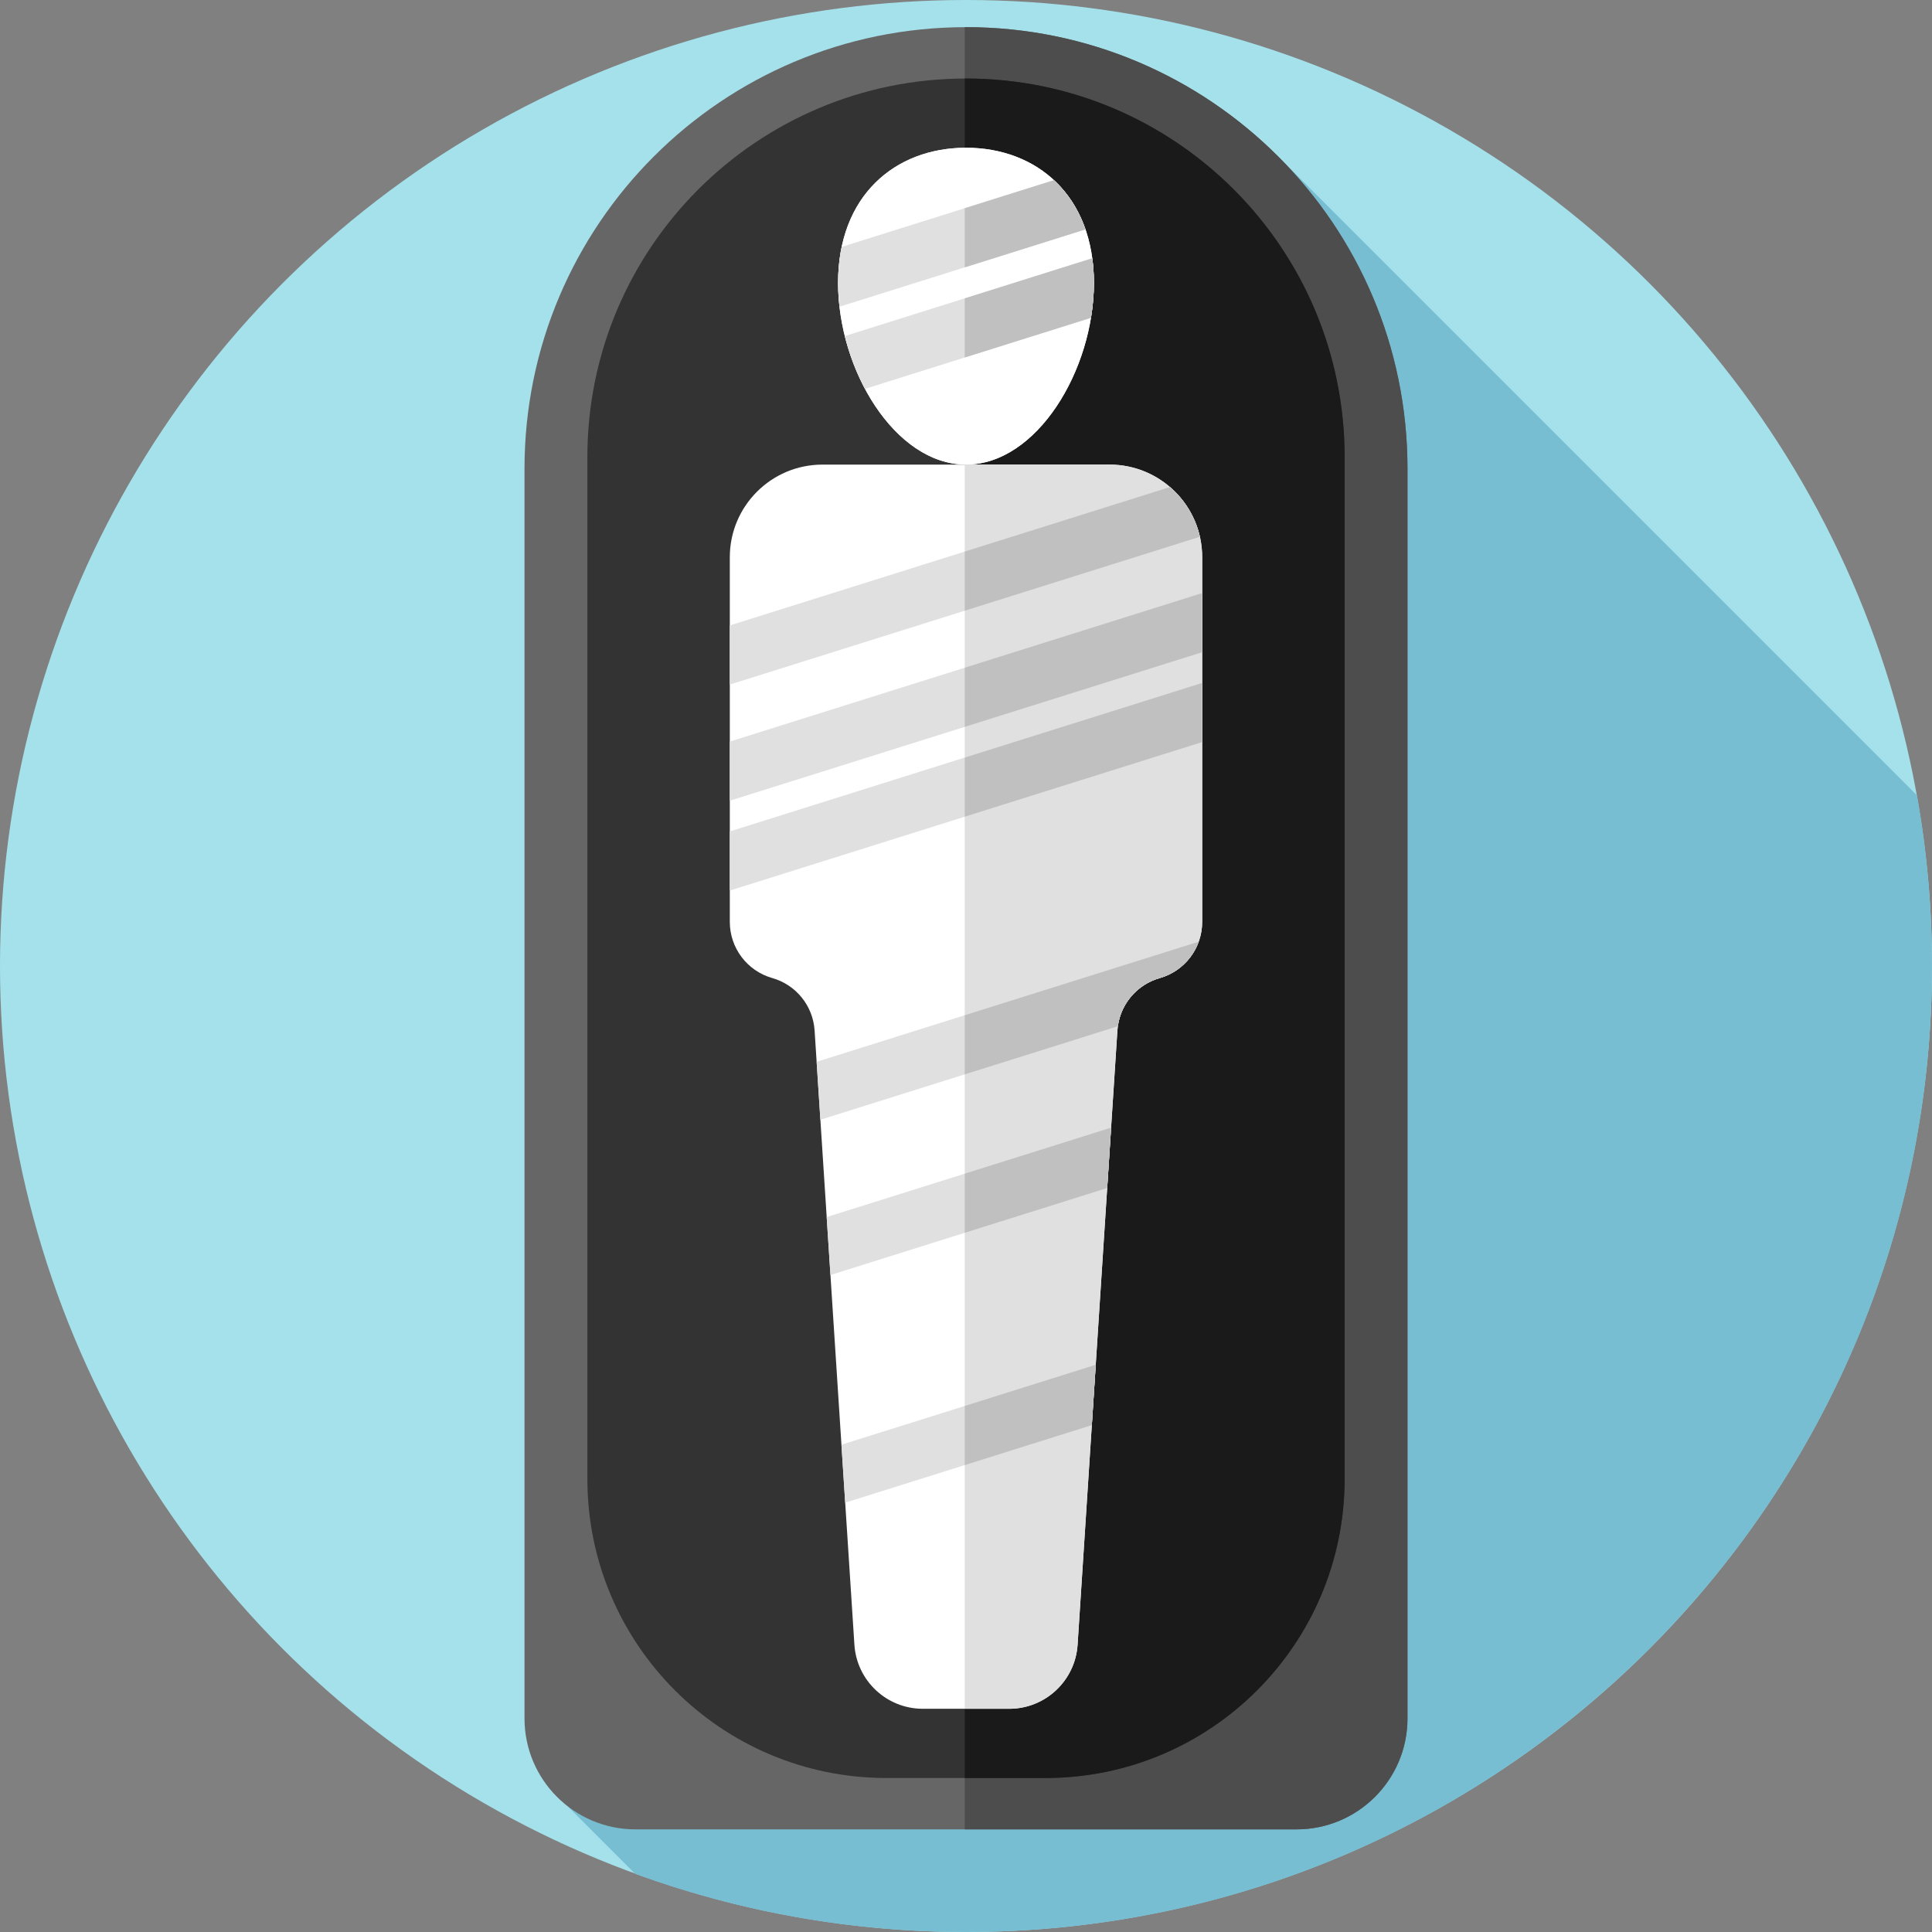 <?xml version="1.0" encoding="iso-8859-1"?>
<!-- Generator: Adobe Illustrator 19.0.0, SVG Export Plug-In . SVG Version: 6.00 Build 0)  -->
<svg xmlns="http://www.w3.org/2000/svg" xmlns:xlink="http://www.w3.org/1999/xlink" version="1.1" id="Layer_1" x="0px" y="0px" viewBox="0 0 512 512" style="enable-background:new 0 0 512 512;" xml:space="preserve">
<rect x="0" y="0" width="512" height="512" fill="#808080" stroke="none"/>
<circle style="fill:#A5E1EB;" cx="256" cy="256" r="256"/>
<path style="fill:#78BED2;" d="M512,256c0-15.438-1.367-30.556-3.986-45.241L338.302,41.048L145.24,473.5l23.09,23.09  C195.678,506.558,225.203,512,256,512C397.385,512,512,397.385,512,256z"/>
<path style="fill:#666666;" d="M343.599,484.802H168.401c-16.238,0-29.401-13.163-29.401-29.401V124.198  c0-64.617,52.383-117,117-117l0,0c64.617,0,117,52.383,117,117v331.203C373,471.639,359.837,484.802,343.599,484.802z"/>
<path style="fill:#4D4D4D;" d="M256,7.198L256,7.198c-0.112,0-0.222,0.004-0.333,0.004v477.6h87.932  c16.238,0,29.401-13.163,29.401-29.401V124.198C373,59.581,320.617,7.198,256,7.198z"/>
<path style="fill:#333333;" d="M277.076,471.19h-42.151c-43.777,0-79.266-35.489-79.266-79.266V121.151  C155.658,65.734,200.583,20.81,256,20.81l0,0c55.417,0,100.342,44.924,100.342,100.342v270.773  C356.342,435.702,320.853,471.19,277.076,471.19z"/>
<path style="fill:#1A1A1A;" d="M256,20.81L256,20.81c-0.112,0-0.222,0.004-0.333,0.004V471.19h21.409  c43.777,0,79.266-35.489,79.266-79.266V121.151C356.342,65.734,311.417,20.81,256,20.81z"/>
<g>
	<path style="fill:#FFFFFF;" d="M289.896,74.962c0,23.188-15.176,48.163-33.897,48.163s-33.897-24.975-33.897-48.163   S237.279,39.154,256,39.154S289.896,51.774,289.896,74.962z"/>
	<path style="fill:#FFFFFF;" d="M222.103,74.962c0,23.049,14.997,47.854,33.563,48.149v-83.95   C237.1,39.311,222.103,51.913,222.103,74.962z"/>
	<path style="fill:#FFFFFF;" d="M256,39.154c-0.112,0-0.222,0.006-0.333,0.007v83.95c0.112,0.002,0.221,0.014,0.333,0.014   c18.721,0,33.896-24.975,33.896-48.163S274.721,39.154,256,39.154z"/>
	<path style="fill:#FFFFFF;" d="M294.037,123.125h-76.075c-13.562,0-24.556,10.994-24.556,24.556v96.624   c0,6.92,4.594,13,11.251,14.889l0,0c6.302,1.789,10.795,7.351,11.219,13.889l10.548,162.769   c0.619,9.558,8.553,16.994,18.131,16.994h22.889c9.578,0,17.511-7.436,18.131-16.994l10.548-162.769   c0.424-6.537,4.917-12.1,11.219-13.889l0,0c6.657-1.89,11.251-7.969,11.251-14.889v-96.624   C318.593,134.119,307.599,123.125,294.037,123.125z"/>
</g>
<g>
	<path style="fill:#E0E0E0;" d="M294.037,123.125h-38.371v329.721h11.778c9.578,0,17.511-7.436,18.131-16.994l10.548-162.77   c0.424-6.537,4.917-12.1,11.219-13.888c6.657-1.89,11.251-7.969,11.251-14.89V147.68   C318.593,134.119,307.599,123.125,294.037,123.125z"/>
	<path style="fill:#E0E0E0;" d="M193.407,181.417l124.576-39.164c-1.178-5.218-4.015-9.803-7.93-13.177l-116.646,36.671   L193.407,181.417L193.407,181.417z"/>
	<polygon style="fill:#E0E0E0;" points="193.407,212.196 318.593,172.84 318.593,157.17 193.407,196.525  "/>
	<polygon style="fill:#E0E0E0;" points="193.407,236.007 318.593,196.651 318.593,180.981 193.407,220.337  "/>
	<path style="fill:#E0E0E0;" d="M317.666,249.557l-101.251,31.831l0.995,15.357l78.83-24.782   c0.834-6.046,5.163-11.084,11.102-12.769C312.237,257.805,316.008,254.146,317.666,249.557z"/>
	<polygon style="fill:#E0E0E0;" points="220.077,337.893 293.418,314.836 294.454,298.84 219.081,322.536  "/>
	<polygon style="fill:#E0E0E0;" points="223.986,398.222 289.346,377.674 290.382,361.678 222.991,382.865  "/>
	<path style="fill:#E0E0E0;" d="M229.234,103.049l59.881-18.826c0.507-3.077,0.782-6.184,0.782-9.261   c0-2.276-0.151-4.447-0.433-6.518L223.887,89.06C225.112,93.983,226.932,98.733,229.234,103.049z"/>
	<path style="fill:#E0E0E0;" d="M279.311,47.747l-56.252,17.684c-0.619,2.946-0.956,6.121-0.956,9.53c0,2.1,0.128,4.215,0.369,6.324   l65.192-20.495C285.836,55.5,282.958,51.137,279.311,47.747z"/>
</g>
<g>
	<path style="fill:#C0C0C0;" d="M310.053,129.076l-54.387,17.098v15.67l62.317-19.591   C316.805,137.035,313.969,132.449,310.053,129.076z"/>
	<polygon style="fill:#C0C0C0;" points="318.593,157.17 255.667,176.952 255.667,192.623 318.593,172.84  "/>
	<polygon style="fill:#C0C0C0;" points="318.593,180.981 255.667,200.764 255.667,216.434 318.593,196.651  "/>
	<path style="fill:#C0C0C0;" d="M255.667,269.049v15.67l40.573-12.755c0.834-6.046,5.163-11.083,11.102-12.769   c4.895-1.39,8.666-5.049,10.324-9.637L255.667,269.049z"/>
	<polygon style="fill:#C0C0C0;" points="294.454,298.84 255.667,311.034 255.667,326.704 293.418,314.836  "/>
	<polygon style="fill:#C0C0C0;" points="290.382,361.678 255.667,372.592 255.667,388.262 289.346,377.674  "/>
	<path style="fill:#C0C0C0;" d="M289.896,74.961c0-2.276-0.151-4.447-0.433-6.518l-33.797,10.625v15.67l33.448-10.515   C289.622,81.146,289.896,78.039,289.896,74.961z"/>
	<path style="fill:#C0C0C0;" d="M279.311,47.747l-23.644,7.434v15.67l31.997-10.059C285.836,55.5,282.958,51.137,279.311,47.747z"/>
</g>
<g>
</g>
<g>
</g>
<g>
</g>
<g>
</g>
<g>
</g>
<g>
</g>
<g>
</g>
<g>
</g>
<g>
</g>
<g>
</g>
<g>
</g>
<g>
</g>
<g>
</g>
<g>
</g>
<g>
</g>
</svg>
